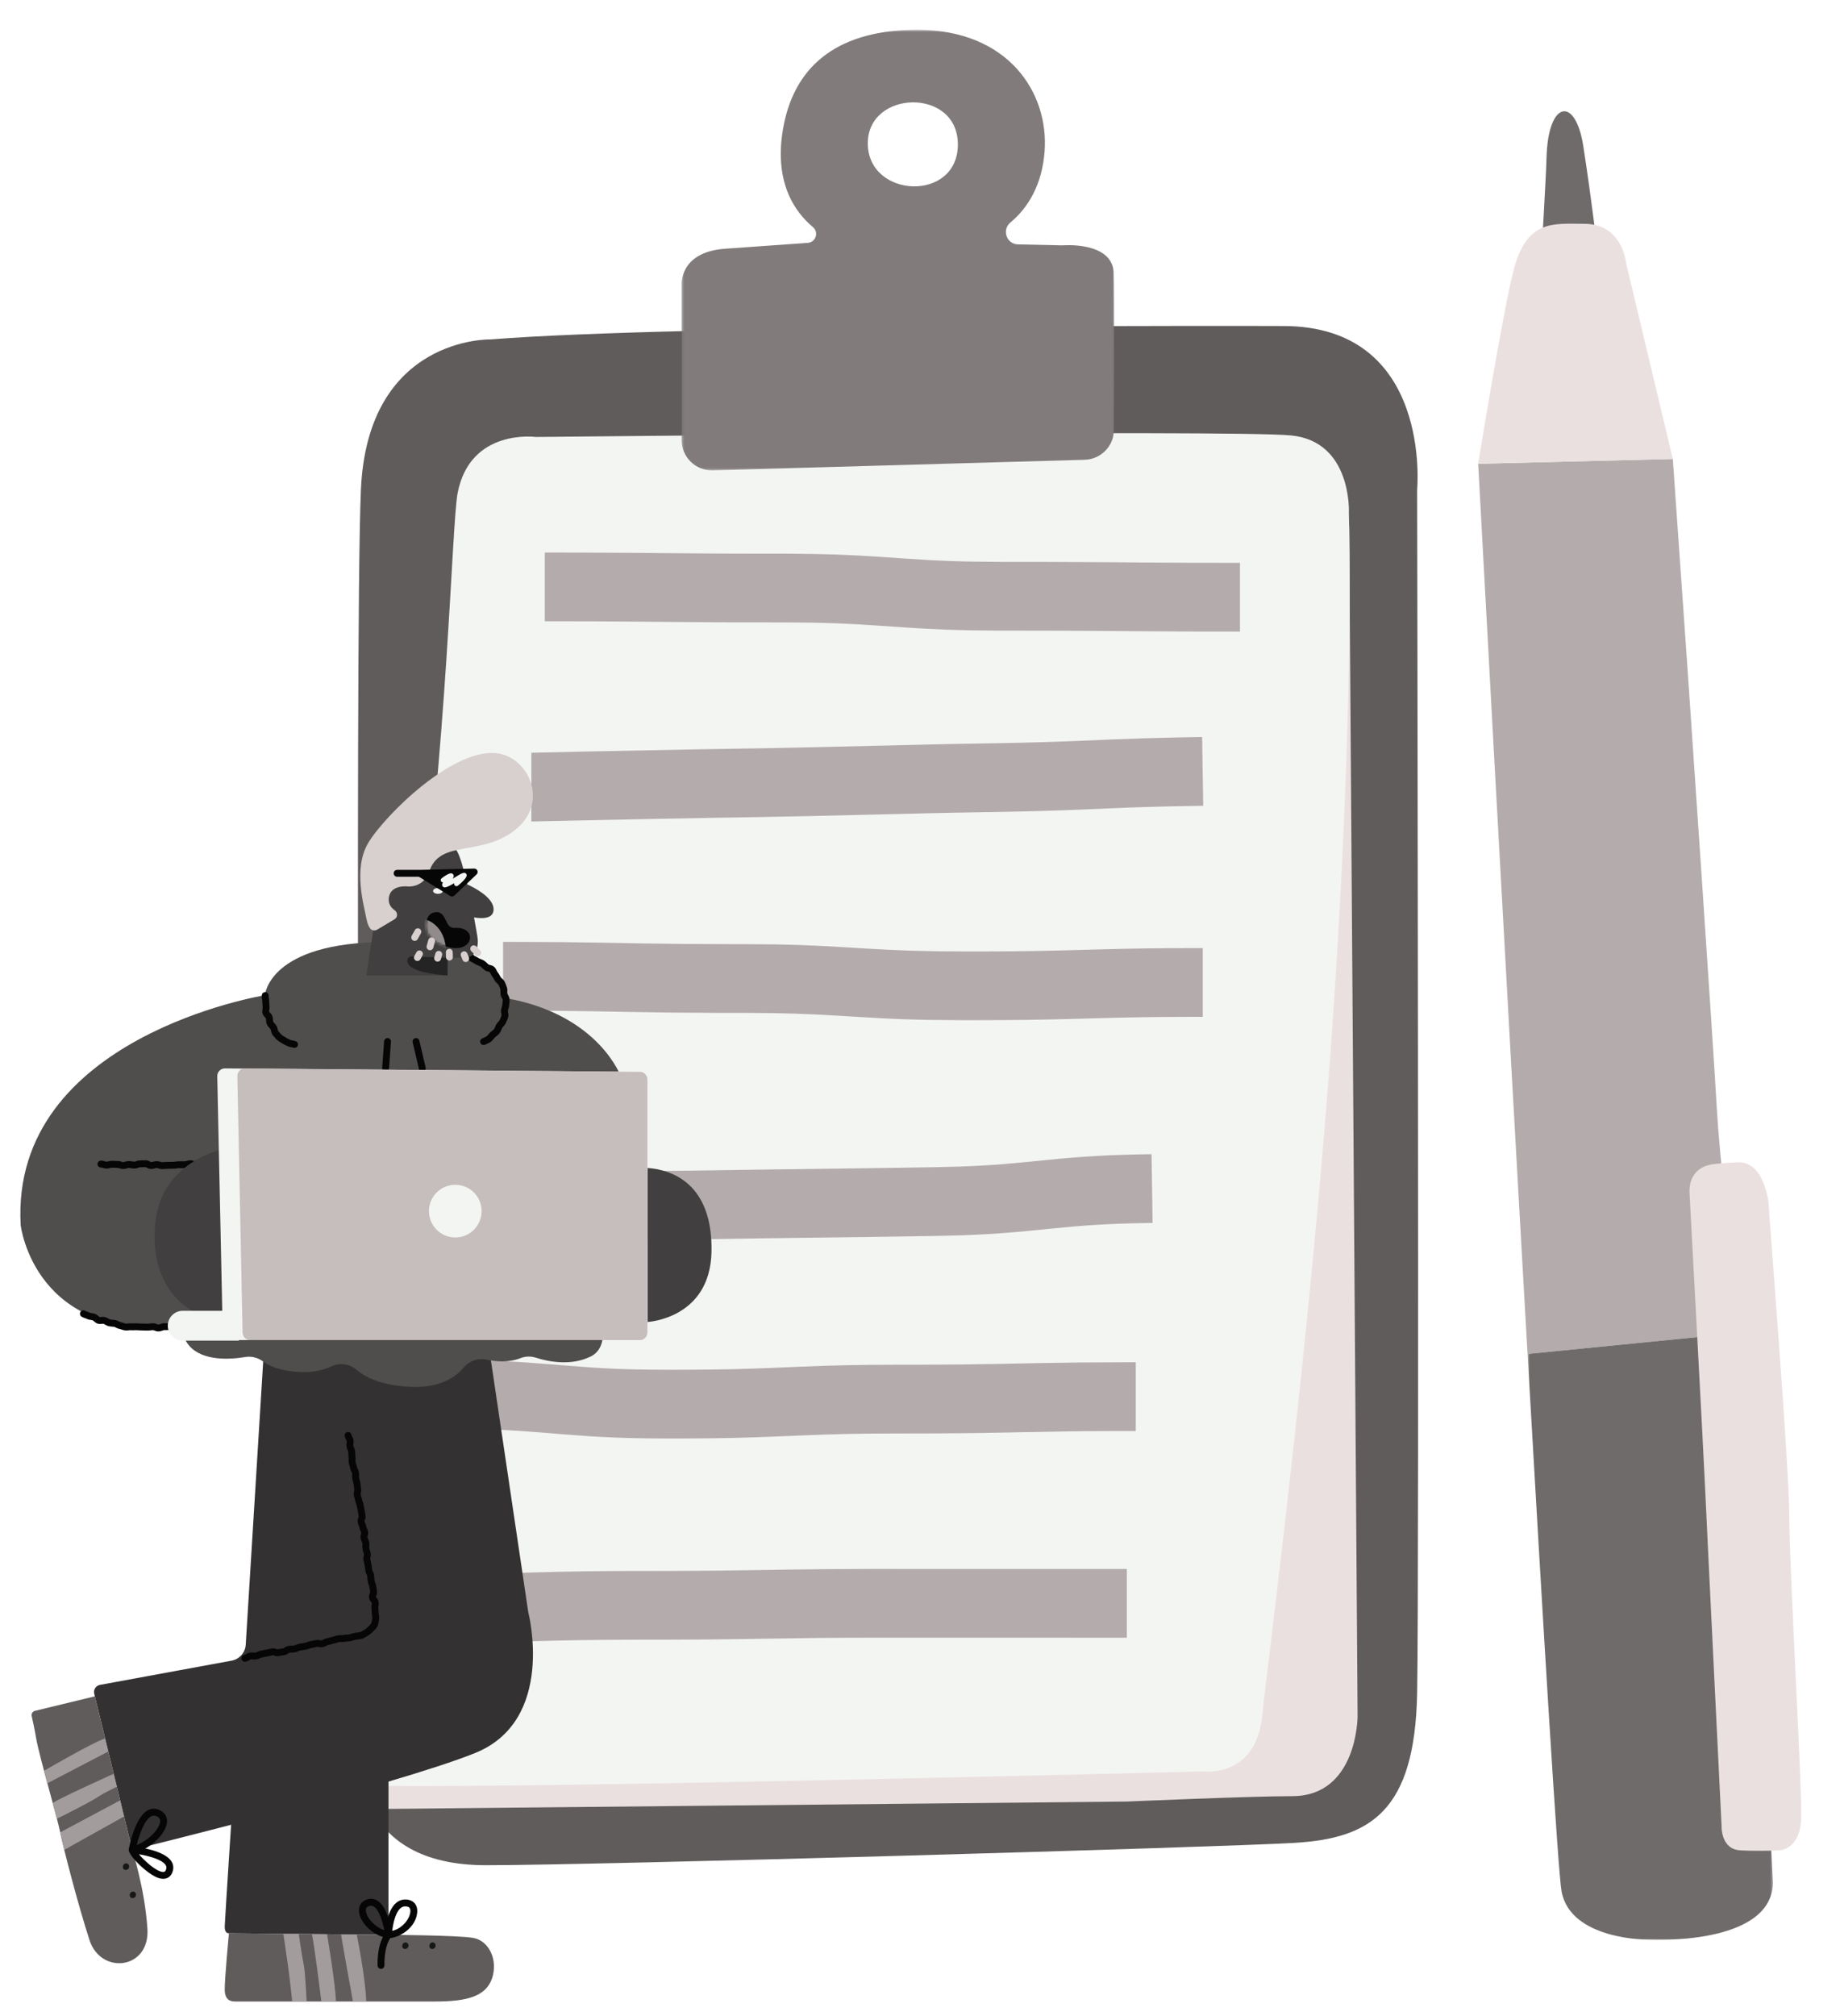 <svg viewBox="114.75 51 803.25 879.75" xmlns="http://www.w3.org/2000/svg" xmlns:xlink="http://www.w3.org/1999/xlink" overflow="visible" width="803.25px" height="879.75px"><defs><polygon id="masterspot-illustrationplanning-path-1" points="0.602 0.148 107.722 0.148 107.722 265 0.602 265"/><polygon id="masterspot-illustrationplanning-path-3" points="0.303 0.494 189.198 0.494 189.198 192.743 0.303 192.743"/></defs><g id="Master/Spot Illustration/Planning" stroke="none" stroke-width="1" fill="none" fill-rule="evenodd"><g id="Planning" transform="translate(25, 63) scale(1 1)"><defs><polygon id="planningpen-and-paper-path-1" points="0.602 0.148 107.722 0.148 107.722 265 0.602 265"/><polygon id="planningpen-and-paper-path-3" points="0.303 0.494 189.198 0.494 189.198 192.743 0.303 192.743"/></defs><g id="Planning/Pen and Paper" stroke="none" stroke-width="1" fill="none" fill-rule="evenodd"><g id="Group-33" transform="translate(211, 0)"><path d="M438.909,130.266 C438.909,130.266 178.63,129.327 92.845,136.115 C92.845,136.115 39.229,134.734 36.305,201.713 C33.381,268.692 36.305,756.106 36.305,756.106 C36.305,756.106 33.137,801.923 90.895,801.923 C138.662,801.923 410.639,794.124 443.783,792.174 C476.928,790.225 496.424,778.527 497.399,726.861 C498.374,675.195 497.399,201.713 497.399,201.713 C497.399,201.713 504.214,130.272 438.909,130.266" id="Fill-1" fill="#605c5c"/><path d="M467.734,217.677 L471.403,736.934 C471.403,736.934 471.403,771.787 442.844,771.787 C424.635,771.787 370.671,774.14 370.671,774.14 L46.799,777.362 C36.552,777.462 28.521,768.585 29.644,758.399 L35.005,709.801 L448.007,190.38 L460.241,197.482 L467.734,217.677 Z" id="Fill-3" fill="#ebe0e0"/><path d="M112.666,178.683 C112.666,178.683 84.071,174.784 78.547,203.053 C75.887,216.667 74.32,312.532 59.701,415.891 C41.783,542.563 9.833,683.036 0.886,728.486 C0.886,728.486 -8.05,763.417 30.833,766.791 C64.556,769.718 403.815,760.98 403.815,760.98 C403.815,760.98 427.211,764.23 429.811,736.285 C431.281,720.476 450.944,571.879 460.355,436.362 C467.58,332.328 468.646,252.325 467.603,211.787 C467.603,211.787 469.128,180.47 442.159,177.986 C414.944,175.479 112.666,178.683 112.666,178.683" id="Fill-5" fill="#f3f5f3"/><path d="M116.566,259.106 L116.566,229.106 L131.64,229.12 C140.361,229.139 147.618,229.18 156.044,229.25 L181.755,229.48 C191.247,229.553 199.613,229.586 211.067,229.595 L218.849,229.598 L223.223,229.609 C239.088,229.678 249.201,230.072 263.436,231.021 L273.196,231.697 C288.582,232.75 298.502,233.144 315.716,233.185 L336.327,233.206 C344.562,233.225 351.641,233.261 359.985,233.322 L379.888,233.476 C392.168,233.564 401.788,233.599 416.77,233.603 L420.063,233.603 L420.063,263.603 L400.602,263.581 C392.025,263.558 384.529,263.514 375.198,263.442 L359.069,263.316 C346.789,263.228 337.17,263.193 322.188,263.189 L317.775,263.188 L313.401,263.177 C297.535,263.108 287.422,262.714 273.187,261.765 L263.427,261.089 C248.041,260.036 238.122,259.642 220.909,259.601 L202.69,259.583 C192.291,259.56 183.979,259.507 173.292,259.41 L156.158,259.252 C145.09,259.159 136.112,259.118 123.227,259.108 L116.566,259.106 Z" id="Stroke-7" fill="#b4acac" fill-rule="nonzero"/><path d="M110.716,346.475 L110.716,316.477 L110.692,316.476 C111.105,316.441 151.353,315.564 179.189,315.061 L190.826,314.856 L218.462,314.395 C223.536,314.299 228.932,314.183 235.585,314.029 L286.311,312.822 C290.593,312.729 294.401,312.652 298.126,312.585 L313.529,312.326 C328.061,312.065 338.158,311.766 348.989,311.324 L364.052,310.678 C374.233,310.257 382.507,309.999 394.124,309.776 L403.545,309.613 L404.014,339.61 L396.486,339.737 C383.552,339.974 374.965,340.244 363.746,340.717 L350.897,341.271 C339.822,341.728 329.586,342.037 315.022,342.304 L296.515,342.62 C292.195,342.702 287.659,342.797 282.312,342.918 L231.838,344.122 C222.863,344.323 216.102,344.453 208.643,344.569 C202.901,344.658 197.13,344.752 191.339,344.852 L166.796,345.299 C156.321,345.502 145.2,345.729 135.645,345.93 L110.716,346.475 Z" id="Stroke-9" fill="#b4acac" fill-rule="nonzero"/><path d="M98.369,429.012 L98.369,399.012 L107.903,399.022 C121.044,399.052 130.333,399.155 142.731,399.376 L159.517,399.683 C172.308,399.898 182.15,399.98 197.96,399.987 L204.571,399.994 C222.609,400.047 233.192,400.452 250.022,401.492 L255.937,401.859 C272.042,402.834 282.23,403.176 300.89,403.188 L308.517,403.182 C324.737,403.146 334.739,402.964 350.438,402.518 L359.223,402.271 C374.198,401.87 384.648,401.725 402.7,401.719 L403.815,401.719 L403.815,431.719 L396.38,431.728 C381.017,431.767 371.186,431.945 356.317,432.363 L347.513,432.611 C332.348,433.023 321.956,433.177 304.209,433.188 L298.64,433.185 C279.615,433.143 268.905,432.728 251.179,431.623 L245.302,431.261 C230.669,430.385 220.822,430.042 204.497,429.994 L189.669,429.975 C176.068,429.939 166.523,429.822 152.974,429.572 L139.654,429.327 C127.712,429.124 118.426,429.035 104.702,429.016 L98.369,429.012 Z" id="Stroke-11" fill="#b4acac" fill-rule="nonzero"/><path d="M381.45,491.646 L381.919,521.642 L378.776,521.696 C361.783,522.013 352.275,522.654 336.63,524.233 L333.734,524.528 C315.773,526.355 305.267,527.048 284.934,527.365 L256.249,527.79 L211.625,528.37 L180.571,528.833 C167.769,529.009 158.891,529.052 147.45,529.02 L130.714,528.953 C120.279,528.923 112.037,528.957 100.889,529.099 L90.818,529.243 L90.349,499.247 L96.664,499.153 C112,498.938 121.647,498.909 136.255,498.973 L147.505,499.02 C159.098,499.053 167.99,499.007 181.169,498.822 L217.59,498.285 L259.026,497.749 C266.214,497.649 273.621,497.538 283.372,497.386 L287.608,497.315 C303.583,497.017 312.942,496.433 327.003,495.052 L335.526,494.194 C351.475,492.612 361.823,491.971 380.351,491.664 L381.45,491.646 Z" id="Stroke-13" fill="#b4acac" fill-rule="nonzero"/><path d="M71.074,611.465 L71.074,581.465 L74.39,581.469 C92.715,581.523 103.351,582.04 119.923,583.396 L125.828,583.886 C141.659,585.182 151.566,585.663 169.011,585.713 L173.342,585.718 L179.703,585.704 C193.814,585.648 203.198,585.415 216.301,584.88 L227.047,584.424 C242.686,583.777 253.133,583.536 271.198,583.519 L281.796,583.509 C294.241,583.482 303.088,583.385 314.259,583.176 L333.186,582.796 C345.98,582.557 355.805,582.461 371.253,582.45 L374.571,582.449 L374.571,612.449 L365.202,612.46 C350.04,612.498 340.142,612.645 324.304,612.98 L317.132,613.126 C302.849,613.404 292.66,613.509 275.634,613.517 L271.21,613.519 C253.616,613.536 243.546,613.767 228.311,614.398 L218.593,614.811 C203.892,615.42 193.779,615.669 177.613,615.711 L171.112,615.717 L167.793,615.709 C150.891,615.641 140.51,615.158 125.396,613.949 L115.609,613.145 C101.153,611.987 91.457,611.536 75.336,611.473 L71.074,611.465 Z" id="Stroke-15" fill="#b4acac" fill-rule="nonzero"/><path d="M358.145,672.651 L370.671,672.651 L370.671,702.651 L281.154,702.631 L259.054,702.634 C241.598,702.657 231.091,702.777 213.651,703.073 L204.877,703.215 C192.311,703.407 182.657,703.493 168.595,703.514 L154.369,703.526 C137.579,703.561 127.259,703.743 111.029,704.189 L103.071,704.406 C88.337,704.794 77.994,704.953 61.583,704.98 L56.126,704.984 L56.126,674.984 L62.635,674.978 C78.117,674.946 88.094,674.79 102.231,674.418 L114.962,674.073 C129.204,673.703 139.453,673.55 155.515,673.524 L171.676,673.508 C186.864,673.473 197.052,673.35 213.142,673.077 L222.392,672.927 C234.961,672.737 244.677,672.653 258.993,672.635 L358.145,672.651 Z" id="Stroke-17" fill="#b4acac" fill-rule="nonzero"/><path d="M551.674,98.776 C551.674,98.776 553.649,65.678 553.883,56.826 C554.548,31.686 566.53,29.858 569.931,51.734 C573.733,76.193 576.116,97.355 576.116,97.355 C576.116,97.355 563.256,113.892 551.674,98.776" id="Fill-19" fill="#706b6b"/><path d="M628.269,472.374 C626.563,441.724 615.596,282.095 615.596,282.095 L609.016,188.268 L524.044,190.38 C524.044,190.38 535.483,402.124 545.602,578.822 L638.019,569.654 C634.166,535.578 629.274,490.425 628.269,472.374" id="Fill-21" fill="#b4acac"/><path d="M588.672,103.045 C588.672,103.045 587.205,85.667 570.511,85.667 C556.864,85.667 545.044,83.474 539.317,106.626 C534.289,126.949 524.045,190.38 524.045,190.38 L566.557,189.323 L609.017,188.268 L588.672,103.045 Z" id="Fill-23" fill="#ebe0e0"/><g id="Group-27" transform="translate(545, 569.506)"><mask id="planningpen-and-paper-mask-2" fill="#ffffff"><use xlink:href="#planningpen-and-paper-path-1" fill="#f3f5f3"/></mask><g id="Clip-26"/><path d="M53.456,264.911 C53.456,264.911 107.072,267.835 107.722,240.215 L97.892,42.325 C97.892,42.325 95.709,23.933 93.019,0.148 L0.602,9.316 C7.538,130.424 13.852,235.068 15.438,243.79 C19.337,265.235 53.456,264.911 53.456,264.911" id="Fill-25" fill="#706b6b" mask="url(#planningpen-and-paper-mask-2)"/></g><path d="M616.328,508.824 C616.328,508.824 622.502,623.204 623.152,638.151 C623.802,653.098 630.301,784.7 630.301,784.7 C630.301,784.7 629.813,794.936 638.424,795.424 C647.035,795.911 655.321,795.424 655.321,795.424 C655.321,795.424 664.745,795.586 665.069,780.964 C665.394,766.341 659.87,671.62 659.87,649.849 C659.87,628.078 650.772,514.998 650.934,514.511 C651.097,514.023 649.309,494.526 637.286,495.177 C625.264,495.826 625.264,496.313 625.264,496.313 C625.264,496.313 615.716,497.458 616.328,508.824" id="Fill-28" fill="#ebe0e0"/><g id="Group-32" transform="translate(176, 0.506)"><mask id="planningpen-and-paper-mask-4" fill="#ffffff"><use xlink:href="#planningpen-and-paper-path-3" fill="#f3f5f3"/></mask><g id="Clip-31"/><path d="M81.588,50.21 C81.382,26.658 120.933,25.515 120.906,50.546 C120.879,75.793 81.797,74.106 81.588,50.21 M188.982,106.75 C188.494,92.615 166.561,94.564 166.561,94.564 L147.146,94.143 C142.128,94.034 139.99,87.774 143.855,84.572 C151.786,77.999 157.693,67.79 158.762,53.622 C160.712,27.789 142.726,0.494 103.197,0.494 C70.053,0.494 50.21,14.805 44.869,42.178 C40.137,66.432 49.524,79.823 57.637,86.604 C60.323,88.849 58.862,93.231 55.37,93.477 C45.431,94.177 31.178,95.183 19.361,96.027 C-1.11,97.489 0.325,112.111 0.325,112.111 L0.325,179.567 C0.325,186.991 6.456,192.949 13.877,192.738 L176.26,188.124 C183.36,187.922 189.022,182.137 189.062,175.034 C189.176,154.914 189.335,116.991 188.982,106.75" id="Fill-30" fill="#817b7b" mask="url(#planningpen-and-paper-mask-4)"/></g></g></g></g><g transform="translate(-28, 174) scale(1 1)" id="Master/Character/Standing"><g id="Master/Character/Standing" stroke="none" stroke-width="1" fill="none" fill-rule="evenodd"><g id="Standing/Lower Body" transform="translate(14, 442) scale(1 1)"><g id="Standing/Lower Body/Walking" stroke="none" stroke-width="1" fill="none" fill-rule="evenodd"><g id="Group-332" transform="translate(252, 155) scale(-1, 1) translate(-252, -155) translate(142, 0)"><g id="Group-74" transform="translate(0, 0.142)"><path d="M189.618,170.092 L132.15,159.522 C128.734,158.893 126.185,156.018 125.972,152.551 L118.189,26.279 C118.189,12.239 106.807,0.858 92.767,0.858 L44.689,0.858 C30.649,0.858 19.267,12.239 19.267,26.279 L2.642,138.335 C2.642,138.335 -9.661,185.552 25.917,199.85 C61.496,214.148 175.547,242.078 175.547,242.078 L192.116,173.945 C192.544,172.181 191.403,170.42 189.618,170.092" id="Fill-34" fill="#333131"/><path d="M63.658,202.51 L63.658,279.154 L133.319,278.489 C133.319,278.489 135.231,278.738 135.148,275.495 C135.064,272.253 130.492,202.51 130.492,202.51 L63.658,202.51 Z" id="Fill-36" fill="#333131"/><path d="M175.548,242.078 C175.548,242.078 170.061,258.704 168.898,276.493 C167.733,294.283 189.18,296.776 194.168,281.481 C199.155,266.185 205.639,241.081 206.97,234.431 C208.299,227.78 216.113,201.18 217.444,193.531 C218.25,188.899 218.97,185.601 219.413,183.722 C219.656,182.694 219.019,181.667 217.993,181.417 L191.84,175.077 L175.548,242.078 Z" id="Fill-38" fill="#605c5c"/><path d="M63.658,279.154 C63.658,279.154 33.732,279.32 26.749,280.484 C19.766,281.647 15.776,290.127 18.436,298.107 C21.096,306.087 29.576,308.249 43.208,308.249 L130.492,308.249 C132.321,308.249 135.153,307.916 135.15,302.928 C135.148,297.94 133.319,278.489 133.319,278.489 L63.658,279.154 Z" id="Fill-40" fill="#605c5c"/><path d="M56.332,266.728 C56.064,266.728 55.784,266.759 55.488,266.822 C55.066,266.911 53.944,267.148 54.107,269.099 C54.355,272.076 57.474,276.37 62.014,277.423 C61.658,274.269 60.624,269.249 58.258,267.408 C57.67,266.951 57.045,266.728 56.332,266.728 M63.658,280.654 C63.637,280.654 63.616,280.653 63.595,280.652 C58.762,280.45 51.676,276.051 51.118,269.348 C50.882,266.518 52.32,264.425 54.869,263.886 C56.795,263.48 58.607,263.877 60.102,265.042 C64.614,268.556 65.114,278.026 65.156,279.094 C65.173,279.513 65.014,279.919 64.717,280.215 C64.435,280.497 64.054,280.654 63.658,280.654" id="Fill-42" fill="#060606"/><path d="M71.282,266.436 C70.867,266.436 70.478,266.551 70.096,266.784 C67.837,268.158 66.236,273.198 65.49,277.14 C70.117,275.517 73.273,271.417 73.527,268.813 C73.671,267.351 72.933,266.88 72.275,266.633 C71.924,266.502 71.595,266.436 71.282,266.436 M63.658,280.654 C63.275,280.654 62.903,280.507 62.622,280.239 C62.281,279.913 62.113,279.445 62.169,278.977 C62.311,277.777 63.701,267.165 68.535,264.222 C69.993,263.333 71.65,263.195 73.328,263.825 C75.563,264.663 76.754,266.637 76.513,269.105 C76.07,273.643 70.782,279.494 63.903,280.633 C63.821,280.647 63.739,280.654 63.658,280.654" id="Fill-44" fill="#060606"/><path d="M66.927,294.009 L66.91,294.009 C66.082,293.999 65.418,293.322 65.427,292.492 C65.528,283.353 62.627,280.244 62.597,280.214 C62.028,279.625 62.027,278.681 62.606,278.102 C63.184,277.524 64.111,277.506 64.7,278.075 C65.094,278.455 68.542,282.095 68.427,292.526 C68.418,293.349 67.748,294.009 66.927,294.009" id="Fill-46" fill="#060606"/><path d="M166.1,227.139 C165.805,227.139 165.504,227.196 165.191,227.308 C163.421,227.943 163.271,228.951 163.34,229.759 C163.61,232.953 168.46,238.032 173.555,239.967 C172.524,235.769 170.365,229.226 167.393,227.512 C166.96,227.263 166.537,227.139 166.1,227.139 M175.547,243.578 C175.46,243.578 175.372,243.571 175.286,243.555 C168.482,242.349 160.805,235.388 160.35,230.012 C160.134,227.448 161.529,225.433 164.18,224.485 C165.783,223.911 167.412,224.06 168.893,224.914 C174.378,228.078 176.768,240.413 177.023,241.809 C177.111,242.292 176.957,242.788 176.611,243.136 C176.327,243.421 175.943,243.578 175.547,243.578" id="Fill-48" fill="#060606"/><path d="M172.623,243.984 C167.955,244.772 162.272,246.422 160.89,248.8 C160.508,249.458 160.502,250.118 160.871,250.941 C161.144,251.549 161.477,251.751 162.108,251.724 C165.028,251.585 170.112,246.923 172.623,243.984 M161.996,254.723 C160.246,254.723 158.887,253.845 158.135,252.17 C157.373,250.47 157.428,248.784 158.297,247.291 C161.336,242.069 173.975,240.722 175.405,240.586 C176.188,240.504 176.858,241.023 177.015,241.768 C177.556,244.333 168.841,252.81 164.063,254.367 C163.329,254.606 162.637,254.723 161.996,254.723" id="Fill-50" fill="#060606"/><polygon id="Fill-52" fill="#a39c9c" points="180.8 220.479 206.969 234.431 205.198 242.079 179.092 227.501"/><path d="M183.621,208.877 C183.621,208.877 207.025,219.435 210.239,221.612 L208.408,228.488 C208.408,228.488 194.611,221.685 190.732,219.135 C186.852,216.586 182.236,214.573 182.236,214.573 L183.621,208.877 Z" id="Fill-54" fill="#a39c9c"/><path d="M185.984,199.161 L212.567,213.024 L214.028,207.584 C214.028,207.584 192.207,194.846 187.369,193.469 L185.984,199.161 Z" id="Fill-56" fill="#a39c9c"/><path d="M176.878,249.449 C176.937,251.174 179.612,251.388 179.593,249.559 C179.572,247.476 176.811,247.475 176.878,249.449" id="Fill-58" fill="#181717"/><path d="M173.891,261.745 C173.95,263.469 176.625,263.683 176.606,261.853 C176.585,259.772 173.824,259.769 173.891,261.745" id="Fill-60" fill="#181717"/><path d="M43.089,283.929 C43.148,285.654 45.823,285.868 45.804,284.039 C45.783,281.956 43.022,281.955 43.089,283.929" id="Fill-62" fill="#181717"/><path d="M54.937,283.929 C54.996,285.654 57.671,285.868 57.652,284.039 C57.631,281.956 54.87,281.955 54.937,283.929" id="Fill-64" fill="#181717"/><path d="M77.512,279.021 C77.512,279.021 73.8,297.165 73.356,308.249 L79.175,308.249 C79.175,308.249 84.327,280.034 84.328,278.957 L77.512,279.021 Z" id="Fill-66" fill="#a39c9c"/><path d="M90.481,278.897 C90.481,278.897 86.768,300.656 86.601,308.249 L92.974,308.249 C92.974,308.249 96.133,282.244 97.131,278.897 L90.481,278.897 Z" id="Fill-68" fill="#a39c9c"/><path d="M102.839,278.78 C102.839,278.78 101.564,287.688 100.733,291.789 C99.901,295.89 99.404,308.249 99.404,308.249 L105.665,308.249 C105.665,308.249 107.043,295.779 107.656,291.734 C108.27,287.688 109.544,278.78 109.544,278.78 L102.839,278.78 Z" id="Fill-70" fill="#a39c9c"/><path d="M126.328,160.004 C126.232,160.004 126.135,159.994 126.037,159.976 C125.13,159.797 124.643,159.463 124.322,159.241 C124.101,159.09 124.027,159.038 123.729,158.981 C123.385,158.913 123.264,158.932 122.998,158.972 C122.616,159.031 122.093,159.11 121.234,158.942 C120.427,158.784 120.009,158.572 119.673,158.401 C119.435,158.28 119.29,158.207 118.894,158.13 C118.285,158.01 117.981,157.947 117.676,157.885 C117.38,157.823 117.084,157.762 116.49,157.646 L114.087,157.165 C113.938,157.135 113.938,157.136 113.682,157.245 C113.268,157.421 112.58,157.716 111.524,157.511 C110.957,157.4 110.673,157.358 110.387,157.316 C110.067,157.27 109.746,157.223 109.112,157.099 C108.179,156.915 107.688,156.553 107.363,156.314 C107.147,156.153 107.088,156.11 106.818,156.058 C106.38,155.972 106.185,155.974 105.915,155.983 C105.562,155.991 105.125,156.002 104.362,155.853 C103.579,155.699 103.17,155.506 102.841,155.352 C102.598,155.237 102.437,155.162 102.018,155.08 C101.469,154.972 101.191,154.938 100.912,154.903 C100.581,154.862 100.25,154.821 99.597,154.693 C98.857,154.548 98.463,154.39 98.147,154.262 C97.888,154.158 97.701,154.082 97.241,153.992 C96.622,153.871 96.316,153.805 96.009,153.738 C95.718,153.675 95.426,153.611 94.842,153.497 C94.57,153.443 94.493,153.462 94.237,153.526 C93.848,153.624 93.259,153.77 92.331,153.588 C91.485,153.422 91.036,153.162 90.708,152.972 C90.48,152.84 90.365,152.774 90.01,152.704 C89.32,152.568 88.962,152.452 88.648,152.35 C88.379,152.262 88.148,152.187 87.637,152.087 C86.93,151.947 86.566,151.819 86.245,151.705 C85.977,151.61 85.765,151.536 85.273,151.44 C84.859,151.358 84.683,151.368 84.415,151.382 C84.048,151.402 83.596,151.427 82.813,151.274 C82.349,151.183 82.145,151.181 81.864,151.178 C81.525,151.174 81.103,151.17 80.368,151.026 C79.672,150.89 79.312,150.769 78.995,150.661 C78.732,150.572 78.504,150.496 78.001,150.398 C77.474,150.294 77.204,150.268 76.936,150.242 C76.594,150.209 76.253,150.176 75.583,150.044 C74.681,149.867 73.966,149.422 73.391,149.065 C73.21,148.951 73.029,148.837 72.843,148.736 C71.98,148.265 71.257,147.702 70.497,146.911 C70.349,146.756 70.193,146.609 70.039,146.464 C69.523,145.974 68.937,145.419 68.536,144.609 C68.093,143.714 67.956,142.787 67.835,141.97 L67.79,141.667 C67.64,140.693 67.778,139.833 67.911,139.001 L67.959,138.693 C68.029,138.241 68.022,138.046 68.013,137.775 C68.001,137.441 67.987,137.025 68.1,136.295 C68.147,135.994 68.124,135.9 68.066,135.651 C67.975,135.266 67.85,134.738 67.987,133.858 C68.149,132.809 68.661,132.266 68.966,131.942 C69.144,131.754 69.144,131.754 69.163,131.626 C69.181,131.511 69.181,131.511 69.068,131.285 C68.864,130.88 68.523,130.201 68.688,129.139 C68.78,128.546 68.83,128.247 68.88,127.952 C68.929,127.659 68.978,127.37 69.069,126.784 C69.19,126.001 69.37,125.589 69.516,125.257 C69.621,125.017 69.684,124.872 69.746,124.477 C69.825,123.968 69.837,123.709 69.849,123.45 C69.864,123.133 69.882,122.773 69.984,122.107 C70.116,121.258 70.364,120.803 70.546,120.472 C70.668,120.248 70.724,120.146 70.774,119.816 C70.863,119.246 70.899,118.96 70.936,118.674 C70.975,118.368 71.015,118.064 71.109,117.455 C71.214,116.778 71.313,116.426 71.4,116.113 C71.474,115.851 71.538,115.623 71.615,115.124 C71.655,114.867 71.636,114.802 71.563,114.559 C71.45,114.179 71.278,113.605 71.421,112.683 C71.536,111.941 71.684,111.545 71.804,111.227 C71.895,110.98 71.963,110.801 72.03,110.364 C72.091,109.971 72.074,109.814 72.047,109.553 C72.009,109.192 71.961,108.745 72.082,107.962 C72.211,107.131 72.443,106.683 72.613,106.355 C72.73,106.129 72.789,106.016 72.843,105.671 C72.878,105.441 72.863,105.398 72.781,105.15 C72.651,104.76 72.456,104.17 72.602,103.223 C72.733,102.375 72.982,101.921 73.164,101.589 C73.286,101.366 73.342,101.265 73.392,100.938 C73.518,100.121 73.737,99.678 73.897,99.355 C74.01,99.128 74.071,99.003 74.127,98.644 C74.147,98.513 74.147,98.513 74.036,98.279 C73.847,97.881 73.528,97.213 73.689,96.168 C73.783,95.564 73.836,95.263 73.889,94.962 C73.939,94.677 73.989,94.391 74.078,93.817 C74.18,93.162 74.261,92.84 74.342,92.517 C74.405,92.261 74.47,92.005 74.55,91.486 C74.671,90.704 74.851,90.292 74.997,89.961 C75.102,89.723 75.165,89.579 75.226,89.186 C75.338,88.458 75.478,88.067 75.59,87.753 C75.681,87.501 75.745,87.318 75.815,86.872 C75.853,86.624 75.835,86.566 75.76,86.321 C75.643,85.939 75.464,85.359 75.608,84.431 C75.694,83.876 75.723,83.599 75.752,83.319 C75.785,83.006 75.818,82.691 75.913,82.069 C76.022,81.368 76.136,81.006 76.237,80.686 C76.319,80.425 76.383,80.22 76.457,79.743 C76.526,79.304 76.517,79.112 76.505,78.847 C76.49,78.509 76.471,78.09 76.585,77.354 C76.719,76.487 76.987,76.026 77.182,75.69 C77.308,75.472 77.361,75.381 77.409,75.072 C77.526,74.316 77.686,73.913 77.816,73.59 C77.913,73.345 77.979,73.182 78.043,72.763 C78.106,72.36 78.09,72.2 78.065,71.937 C78.031,71.581 77.988,71.139 78.107,70.364 C78.179,69.9 78.176,69.689 78.173,69.421 C78.168,69.096 78.163,68.691 78.274,67.98 C78.399,67.171 78.611,66.731 78.766,66.41 C78.877,66.179 78.939,66.051 78.995,65.684 C79.048,65.344 79.026,65.219 78.981,64.972 C78.915,64.606 78.826,64.106 78.954,63.27 C79.091,62.383 79.391,61.897 79.589,61.575 C79.723,61.357 79.768,61.283 79.813,60.995 C79.939,60.176 80.698,59.612 81.524,59.742 C82.343,59.868 82.904,60.635 82.777,61.453 C82.64,62.34 82.341,62.826 82.142,63.148 C82.009,63.366 81.964,63.44 81.919,63.728 C81.866,64.068 81.889,64.192 81.933,64.441 C81.999,64.806 82.089,65.307 81.96,66.142 C81.835,66.95 81.623,67.391 81.468,67.712 C81.356,67.943 81.295,68.07 81.238,68.439 C81.166,68.903 81.169,69.114 81.172,69.382 C81.177,69.707 81.182,70.111 81.071,70.823 C81.01,71.224 81.024,71.383 81.051,71.648 C81.085,72.003 81.128,72.446 81.008,73.222 C80.89,73.978 80.73,74.38 80.6,74.703 C80.503,74.949 80.437,75.111 80.373,75.531 C80.238,76.399 79.972,76.858 79.777,77.194 C79.651,77.412 79.598,77.503 79.55,77.813 C79.482,78.255 79.49,78.446 79.502,78.712 C79.517,79.049 79.536,79.468 79.422,80.202 C79.314,80.903 79.2,81.266 79.099,81.586 C79.017,81.847 78.953,82.052 78.878,82.527 C78.793,83.076 78.765,83.354 78.736,83.63 C78.703,83.946 78.67,84.262 78.573,84.89 C78.535,85.136 78.552,85.194 78.627,85.439 C78.745,85.822 78.924,86.401 78.78,87.331 C78.667,88.058 78.528,88.448 78.415,88.763 C78.325,89.016 78.26,89.198 78.191,89.645 C78.07,90.426 77.889,90.838 77.743,91.169 C77.638,91.408 77.575,91.552 77.514,91.944 C77.412,92.6 77.331,92.923 77.25,93.245 C77.187,93.501 77.122,93.757 77.042,94.276 C76.949,94.88 76.896,95.181 76.843,95.482 C76.792,95.768 76.743,96.053 76.654,96.627 C76.633,96.757 76.633,96.757 76.745,96.99 C76.934,97.39 77.252,98.058 77.091,99.102 C76.965,99.918 76.746,100.361 76.586,100.685 C76.474,100.911 76.412,101.036 76.357,101.396 C76.226,102.244 75.977,102.698 75.794,103.03 C75.673,103.253 75.618,103.355 75.567,103.681 C75.531,103.912 75.545,103.957 75.627,104.204 C75.757,104.594 75.953,105.183 75.807,106.129 C75.678,106.961 75.446,107.409 75.276,107.736 C75.159,107.962 75.1,108.075 75.046,108.421 C74.985,108.816 75.001,108.975 75.03,109.235 C75.068,109.595 75.115,110.042 74.995,110.823 C74.88,111.566 74.731,111.961 74.612,112.279 C74.52,112.526 74.453,112.704 74.386,113.141 C74.347,113.395 74.366,113.46 74.438,113.703 C74.552,114.084 74.723,114.659 74.58,115.583 C74.475,116.26 74.376,116.612 74.289,116.925 C74.215,117.188 74.151,117.415 74.074,117.914 C73.985,118.485 73.949,118.772 73.912,119.058 C73.873,119.362 73.833,119.667 73.739,120.275 C73.608,121.123 73.359,121.578 73.178,121.91 C73.056,122.134 73,122.235 72.949,122.566 C72.87,123.074 72.858,123.333 72.846,123.592 C72.831,123.909 72.813,124.269 72.711,124.935 C72.59,125.718 72.408,126.131 72.264,126.462 C72.158,126.702 72.095,126.847 72.033,127.242 C71.939,127.849 71.889,128.149 71.838,128.451 C71.79,128.736 71.741,129.025 71.652,129.598 C71.635,129.713 71.635,129.713 71.748,129.938 C71.951,130.343 72.292,131.021 72.128,132.084 C71.965,133.135 71.453,133.677 71.147,134.001 C70.971,134.189 70.971,134.189 70.951,134.317 C70.904,134.62 70.926,134.713 70.985,134.962 C71.076,135.347 71.2,135.874 71.064,136.753 C70.995,137.204 71.002,137.4 71.011,137.671 C71.022,138.005 71.037,138.421 70.924,139.15 L70.873,139.475 C70.763,140.16 70.677,140.702 70.755,141.212 L70.803,141.532 C70.904,142.217 70.991,142.808 71.224,143.279 C71.388,143.609 71.719,143.923 72.102,144.286 C72.291,144.465 72.48,144.646 72.662,144.835 C73.207,145.401 73.69,145.781 74.28,146.103 C74.515,146.232 74.746,146.374 74.977,146.518 C75.417,146.792 75.798,147.029 76.161,147.1 C76.688,147.203 76.957,147.23 77.226,147.256 C77.568,147.289 77.909,147.322 78.578,147.453 C79.276,147.59 79.635,147.712 79.953,147.818 C80.225,147.91 80.442,147.983 80.944,148.082 C81.41,148.173 81.613,148.175 81.894,148.178 C82.233,148.182 82.654,148.186 83.39,148.33 C83.807,148.412 83.983,148.401 84.25,148.388 C84.616,148.366 85.066,148.342 85.851,148.496 C86.558,148.635 86.922,148.764 87.244,148.877 C87.511,148.972 87.723,149.047 88.215,149.143 C88.905,149.278 89.262,149.395 89.577,149.497 C89.845,149.585 90.077,149.66 90.587,149.76 C91.433,149.926 91.883,150.187 92.211,150.376 C92.439,150.509 92.555,150.575 92.908,150.645 C93.181,150.697 93.258,150.679 93.514,150.615 C93.903,150.519 94.493,150.373 95.42,150.554 C96.032,150.674 96.338,150.74 96.643,150.807 C96.937,150.87 97.229,150.934 97.818,151.048 C98.558,151.193 98.952,151.352 99.268,151.48 C99.527,151.584 99.713,151.659 100.174,151.749 C100.724,151.858 101.002,151.892 101.281,151.926 C101.611,151.967 101.942,152.008 102.596,152.136 C103.379,152.289 103.789,152.483 104.118,152.637 C104.36,152.751 104.521,152.826 104.939,152.909 C105.379,152.995 105.576,152.99 105.842,152.983 C106.195,152.974 106.633,152.964 107.396,153.113 C108.328,153.297 108.819,153.659 109.144,153.9 C109.36,154.059 109.418,154.102 109.689,154.154 C110.251,154.265 110.536,154.307 110.821,154.348 C111.142,154.396 111.463,154.442 112.1,154.567 C112.25,154.596 112.248,154.595 112.504,154.486 C112.918,154.31 113.611,154.016 114.664,154.221 L117.067,154.702 C117.675,154.821 117.979,154.884 118.284,154.947 C118.579,155.008 118.876,155.069 119.47,155.186 C120.277,155.344 120.695,155.556 121.031,155.727 C121.269,155.848 121.413,155.921 121.81,155.998 C122.156,156.067 122.277,156.048 122.542,156.007 C122.924,155.948 123.445,155.868 124.307,156.036 C125.215,156.215 125.701,156.549 126.022,156.77 C126.243,156.922 126.317,156.973 126.615,157.031 C127.428,157.191 127.957,157.979 127.797,158.792 C127.658,159.507 127.03,160.004 126.328,160.004" id="Fill-72" fill="#060606"/></g></g></g></g><g id="Upper Body" transform="translate(-1, 0) scale(1 1)"><g id="Upper Body/Laptop" stroke="none" stroke-width="1" fill="none" fill-rule="evenodd"><g id="Group-691" transform="translate(152.5, 272.5)"><g id="Group-453" transform="translate(0, 0.095)"><path d="M241.549,174.426 L262.38,74.381 C262.38,74.381 252.876,47.174 212.098,39.961 C212.098,39.961 211.551,15.483 160.002,15.483 C108.453,15.483 106.89,38.695 106.89,38.695 C106.89,38.695 -4.345,56.652 0.279,139.016 C0.279,139.016 6.175,190.765 71.024,182.904 C70.918,185.781 71.521,189.081 73.972,191.789 C79.982,198.427 91.693,197.665 98.356,196.562 C101.102,196.107 103.88,196.867 106.117,198.524 C108.667,200.413 113.333,202.583 121.569,203.095 C127.853,203.486 132.469,202.268 135.725,200.698 C139.407,198.925 143.766,199.444 146.858,202.115 C150.562,205.318 157.152,208.654 168.769,209.499 C182.751,210.518 189.982,205.545 193.574,201.248 C196.022,198.321 199.84,196.886 203.566,197.712 C207.737,198.637 213.279,199.084 218.498,197.046 C220.642,196.209 223.006,196.159 225.198,196.86 C230.451,198.537 240.525,200.671 249.308,196.243 C257.844,191.94 255.843,175.159 241.549,174.426" id="Fill-429" fill="#504d4d"/><path d="M273.874,181.274 C273.874,181.274 301.182,179.927 301.844,150.795 C302.522,120.91 284.6,114.814 273.874,114.071 L273.874,181.274 Z" id="Fill-431" fill="#413f3f"/><path d="M119.823,61.67 C119.655,61.67 119.484,61.642 119.317,61.582 C119.085,61.499 118.792,61.448 118.481,61.395 C117.955,61.304 117.357,61.201 116.764,60.899 C116.53,60.781 116.292,60.673 116.056,60.566 C115.504,60.316 114.933,60.056 114.389,59.678 C114.16,59.519 113.916,59.375 113.674,59.232 C113.181,58.94 112.624,58.608 112.14,58.158 C111.474,57.536 110.905,56.845 110.331,56.132 C109.823,55.499 109.668,54.782 109.544,54.206 C109.495,53.98 109.427,53.669 109.368,53.57 C109.255,53.382 109.055,53.167 108.844,52.94 C108.471,52.537 108.048,52.081 107.766,51.449 C107.464,50.77 107.433,50.094 107.408,49.552 C107.395,49.274 107.383,48.988 107.334,48.835 C107.293,48.741 107.066,48.496 106.917,48.333 C106.507,47.89 105.997,47.339 105.827,46.542 C105.669,45.805 105.774,45.122 105.858,44.573 C105.898,44.315 105.943,44.022 105.927,43.887 C105.814,42.967 105.787,42.164 105.763,41.455 L105.759,41.319 C105.739,40.774 105.689,40.566 105.635,40.347 C105.531,39.912 105.457,39.513 105.536,38.679 C105.613,37.854 106.337,37.242 107.171,37.326 C107.995,37.404 108.6,38.136 108.522,38.961 C108.484,39.362 108.5,39.428 108.552,39.643 C108.643,40.023 108.728,40.429 108.757,41.214 L108.761,41.353 C108.783,42 108.808,42.733 108.905,43.523 C108.971,44.068 108.893,44.579 108.823,45.03 C108.771,45.367 108.718,45.716 108.76,45.913 C108.783,45.933 108.986,46.152 109.12,46.297 C109.496,46.704 109.964,47.211 110.191,47.922 C110.361,48.454 110.385,48.964 110.405,49.414 C110.42,49.735 110.435,50.067 110.508,50.231 C110.586,50.405 110.818,50.656 111.044,50.899 C111.335,51.213 111.665,51.568 111.938,52.022 C112.255,52.548 112.378,53.116 112.476,53.573 C112.526,53.807 112.602,54.16 112.671,54.254 C113.191,54.9 113.666,55.478 114.186,55.965 C114.432,56.193 114.807,56.416 115.204,56.65 C115.508,56.831 115.812,57.014 116.1,57.214 C116.422,57.437 116.847,57.63 117.299,57.835 C117.572,57.96 117.849,58.086 118.122,58.225 C118.312,58.321 118.642,58.378 118.991,58.439 C119.394,58.508 119.851,58.587 120.329,58.758 C121.108,59.037 121.514,59.896 121.235,60.676 C121.015,61.288 120.438,61.67 119.823,61.67" id="Fill-433" fill="#060606"/><path d="M202.353,60.424 C201.789,60.424 201.248,60.104 200.993,59.558 C200.642,58.807 200.967,57.914 201.718,57.565 C201.941,57.46 202.166,57.361 202.389,57.263 C202.898,57.04 203.377,56.83 203.745,56.586 C203.959,56.444 204.185,56.154 204.423,55.848 C204.654,55.552 204.916,55.217 205.243,54.914 C205.51,54.666 205.795,54.443 206.08,54.223 C206.417,53.961 206.736,53.714 206.926,53.472 C207.102,53.248 207.241,52.899 207.389,52.529 C207.522,52.196 207.672,51.82 207.88,51.451 C208.154,50.971 208.495,50.601 208.795,50.275 C209.004,50.048 209.242,49.791 209.301,49.641 C209.421,49.344 209.554,49.051 209.686,48.76 C209.893,48.305 210.088,47.875 210.189,47.501 C210.22,47.383 210.142,46.993 210.095,46.761 C209.997,46.271 209.885,45.716 209.982,45.108 C210.064,44.59 210.201,44.135 210.321,43.733 C210.422,43.393 210.518,43.072 210.531,42.868 C210.572,42.171 210.631,41.8 210.675,41.529 C210.72,41.25 210.735,41.155 210.69,40.628 C210.678,40.492 210.512,40.193 210.379,39.951 C210.157,39.548 209.904,39.09 209.783,38.526 C209.662,37.958 209.694,37.417 209.719,36.983 C209.734,36.727 209.755,36.377 209.712,36.259 L209.578,35.874 C209.361,35.256 209.157,34.672 208.899,34.167 C208.819,34.012 208.572,33.786 208.332,33.57 C208.012,33.278 207.648,32.947 207.346,32.506 C207.126,32.184 206.941,31.84 206.758,31.496 C206.571,31.143 206.394,30.809 206.196,30.579 C205.822,30.15 205.593,29.675 205.392,29.257 C205.258,28.982 205.108,28.669 204.992,28.561 C204.935,28.531 204.632,28.456 204.432,28.406 C203.918,28.278 203.278,28.119 202.721,27.684 C202.405,27.436 202.115,27.157 201.827,26.876 C201.54,26.597 201.268,26.332 201,26.155 C200.771,26.002 200.443,25.876 200.095,25.741 C199.723,25.598 199.3,25.435 198.884,25.197 L198.327,24.875 C197.845,24.595 197.369,24.317 196.866,24.068 C196.218,23.748 195.797,23.229 195.458,22.812 C195.328,22.651 195.129,22.406 195.041,22.35 C194.891,22.287 194.562,22.254 194.243,22.223 C193.774,22.176 193.242,22.122 192.699,21.918 C192.356,21.788 191.971,21.693 191.563,21.591 C191.179,21.495 190.798,21.399 190.427,21.276 C190.131,21.178 189.774,21.123 189.396,21.067 C189.002,21.007 188.556,20.939 188.108,20.809 C187.791,20.717 187.482,20.62 187.175,20.525 C186.73,20.386 186.291,20.248 185.849,20.136 C185.172,19.964 184.65,19.59 184.229,19.29 C184.055,19.165 183.79,18.976 183.689,18.945 C183.527,18.91 183.205,18.953 182.893,18.997 C182.407,19.065 181.856,19.14 181.256,19.028 C180.596,18.903 180.052,18.611 179.616,18.375 C179.418,18.269 179.121,18.109 179.013,18.091 C178.414,17.997 177.853,17.935 177.347,17.878 L176.653,17.798 C176.212,17.744 176.138,17.774 175.975,17.837 C175.567,17.998 175.103,18.151 174.279,18.096 C173.453,18.04 172.828,17.324 172.884,16.498 C172.939,15.671 173.641,15.043 174.482,15.103 C174.698,15.116 174.712,15.11 174.873,15.047 C175.352,14.858 175.915,14.685 177.021,14.82 L177.681,14.898 C178.226,14.958 178.831,15.027 179.477,15.127 C180.092,15.224 180.595,15.495 181.04,15.735 C181.332,15.893 181.609,16.041 181.811,16.079 C181.925,16.101 182.249,16.057 182.483,16.025 C183.002,15.953 183.646,15.864 184.338,16.017 C185.019,16.166 185.549,16.545 185.975,16.85 C186.179,16.996 186.458,17.195 186.586,17.228 C187.08,17.353 187.571,17.506 188.07,17.661 C188.357,17.751 188.647,17.842 188.942,17.927 C189.202,18.002 189.514,18.05 189.846,18.1 C190.308,18.17 190.832,18.25 191.37,18.428 C191.668,18.527 191.978,18.602 192.289,18.68 C192.762,18.798 193.251,18.919 193.758,19.111 C193.932,19.176 194.242,19.207 194.541,19.237 C195.062,19.289 195.653,19.348 196.254,19.608 C196.972,19.917 197.423,20.474 197.787,20.921 C197.918,21.083 198.119,21.328 198.207,21.385 C198.759,21.657 199.295,21.968 199.835,22.282 L200.37,22.591 C200.59,22.717 200.875,22.827 201.176,22.944 C201.636,23.121 202.158,23.322 202.66,23.655 C203.16,23.987 203.564,24.381 203.919,24.728 C204.13,24.933 204.339,25.141 204.57,25.32 C204.648,25.368 204.955,25.445 205.157,25.495 C205.735,25.639 206.455,25.819 207.045,26.373 C207.567,26.862 207.859,27.467 208.093,27.953 C208.219,28.215 208.35,28.486 208.461,28.613 C208.885,29.102 209.164,29.627 209.41,30.091 C209.54,30.337 209.667,30.584 209.824,30.814 C209.926,30.964 210.132,31.151 210.35,31.349 C210.747,31.709 211.241,32.158 211.57,32.801 C211.921,33.488 212.169,34.197 212.41,34.884 L212.539,35.252 C212.786,35.945 212.746,36.618 212.714,37.159 C212.698,37.44 212.68,37.73 212.716,37.899 C212.745,38.028 212.883,38.279 213.005,38.501 C213.276,38.99 213.612,39.6 213.678,40.37 C213.75,41.207 213.711,41.547 213.636,42.008 C213.602,42.224 213.557,42.502 213.525,43.044 C213.493,43.597 213.341,44.103 213.195,44.593 C213.092,44.935 212.996,45.259 212.945,45.578 C212.936,45.673 212.997,45.972 213.037,46.169 C213.154,46.755 213.3,47.485 213.085,48.281 C212.921,48.892 212.666,49.455 212.417,50 C212.303,50.251 212.188,50.504 212.085,50.759 C211.821,51.419 211.367,51.912 211.001,52.309 C210.791,52.536 210.592,52.752 210.49,52.932 C210.366,53.152 210.273,53.397 210.175,53.642 C209.965,54.166 209.728,54.761 209.286,55.324 C208.867,55.859 208.362,56.249 207.916,56.594 C207.702,56.761 207.483,56.928 207.28,57.115 C207.131,57.253 206.965,57.467 206.79,57.693 C206.449,58.129 206.026,58.672 205.405,59.085 C204.821,59.473 204.198,59.746 203.595,60.011 C203.393,60.1 203.189,60.189 202.986,60.283 C202.781,60.379 202.565,60.424 202.353,60.424" id="Fill-435" fill="#060606"/><path d="M159.582,72.087 C159.545,72.087 159.509,72.085 159.473,72.082 C158.646,72.023 158.024,71.305 158.084,70.478 L158.927,58.776 C158.986,57.95 159.745,57.334 160.53,57.389 C161.356,57.447 161.978,58.166 161.919,58.992 L161.076,70.694 C161.019,71.484 160.361,72.087 159.582,72.087" id="Fill-437" fill="#060606"/><path d="M175.603,72.087 C174.921,72.087 174.305,71.62 174.143,70.928 L171.402,59.227 C171.213,58.42 171.714,57.612 172.521,57.425 C173.32,57.234 174.134,57.736 174.324,58.542 L177.065,70.243 C177.253,71.05 176.752,71.858 175.946,72.046 C175.832,72.073 175.716,72.087 175.603,72.087" id="Fill-439" fill="#060606"/><path d="M60.378,185.407 C59.747,185.407 59.191,185.202 58.739,185.036 C58.474,184.938 58.173,184.828 58.02,184.828 L58.018,184.828 C57.75,184.829 57.437,184.869 57.106,184.912 C56.654,184.97 56.16,185.034 55.59,185.025 L54.933,185.014 C54.353,185.006 53.762,184.996 53.158,184.969 C52.883,184.956 52.606,184.947 52.327,184.938 C51.799,184.922 51.265,184.903 50.723,184.864 C50.444,184.845 50.125,184.861 49.784,184.879 C49.328,184.903 48.813,184.929 48.271,184.875 C48.048,184.852 47.745,184.886 47.424,184.923 C46.938,184.977 46.387,185.039 45.79,184.959 C45.23,184.885 44.728,184.711 44.284,184.557 C43.964,184.446 43.661,184.342 43.404,184.299 C42.776,184.192 42.265,183.935 41.813,183.709 C41.533,183.568 41.27,183.435 41.082,183.396 C40.819,183.343 40.506,183.322 40.174,183.302 C39.708,183.271 39.181,183.238 38.634,183.1 C38.028,182.948 37.538,182.667 37.106,182.419 C36.834,182.263 36.577,182.116 36.377,182.055 C36.277,182.034 35.962,182.068 35.755,182.091 C35.205,182.152 34.519,182.226 33.805,181.97 C33.152,181.735 32.665,181.318 32.274,180.984 C32.068,180.808 31.835,180.609 31.695,180.55 C31.537,180.481 31.241,180.443 30.955,180.405 C30.452,180.34 29.827,180.259 29.224,179.95 C28.996,179.834 28.706,179.733 28.399,179.627 C27.922,179.461 27.383,179.274 26.87,178.96 C26.164,178.526 25.942,177.602 26.376,176.896 C26.809,176.19 27.732,175.97 28.439,176.402 C28.674,176.547 29.019,176.666 29.382,176.793 C29.755,176.922 30.178,177.068 30.59,177.279 C30.73,177.351 31.055,177.393 31.342,177.43 C31.809,177.491 32.337,177.56 32.879,177.793 C33.438,178.032 33.873,178.404 34.223,178.703 C34.44,178.888 34.686,179.098 34.822,179.148 C34.906,179.165 35.221,179.132 35.428,179.109 C35.941,179.053 36.578,178.982 37.244,179.183 C37.773,179.343 38.211,179.595 38.598,179.816 C38.888,179.982 39.161,180.139 39.365,180.191 C39.646,180.261 39.995,180.284 40.365,180.307 C40.767,180.333 41.222,180.362 41.691,180.459 C42.264,180.578 42.739,180.816 43.159,181.027 C43.435,181.166 43.72,181.309 43.902,181.34 C44.405,181.425 44.862,181.583 45.266,181.722 C45.606,181.84 45.926,181.951 46.186,181.985 C46.419,182.017 46.746,181.98 47.09,181.941 C47.534,181.892 48.038,181.836 48.573,181.89 C48.885,181.922 49.245,181.902 49.627,181.883 C50.044,181.861 50.478,181.84 50.94,181.872 C51.441,181.909 51.936,181.924 52.424,181.94 C52.716,181.949 53.007,181.959 53.295,181.971 C53.867,181.998 54.428,182.007 54.979,182.014 L55.651,182.026 C55.967,182.034 56.339,181.986 56.721,181.936 C57.129,181.884 57.551,181.83 58.005,181.828 L58.021,181.828 C58.708,181.828 59.3,182.046 59.776,182.221 C59.975,182.294 60.274,182.404 60.377,182.407 C60.596,182.401 60.9,182.294 61.224,182.181 C61.657,182.029 62.149,181.857 62.708,181.828 C63.194,181.802 63.653,181.808 64.082,181.815 C64.432,181.821 64.758,181.828 65.055,181.804 C65.716,181.753 66.036,181.736 66.279,181.722 C66.576,181.707 66.747,181.697 67.379,181.627 C68.306,181.522 68.877,181.7 69.253,181.818 C69.511,181.899 69.597,181.928 69.9,181.893 C70.151,181.867 70.198,181.836 70.427,181.685 C70.778,181.453 71.311,181.102 72.285,180.998 C72.958,180.926 73.297,180.916 73.636,180.906 C73.916,180.898 74.197,180.889 74.754,180.83 C75.541,180.747 75.986,180.802 76.345,180.847 C76.618,180.882 76.8,180.907 77.239,180.858 C77.783,180.8 78.052,180.745 78.321,180.69 C78.66,180.621 78.999,180.552 79.684,180.478 C80.36,180.406 80.702,180.398 81.044,180.39 C81.322,180.384 81.601,180.378 82.152,180.318 C82.438,180.288 82.507,180.247 82.737,180.108 C83.082,179.902 83.603,179.591 84.543,179.489 C85.197,179.42 85.527,179.403 85.857,179.386 C86.145,179.371 86.433,179.356 87.006,179.295 C88.062,179.181 88.723,179.516 89.117,179.717 C89.374,179.847 89.382,179.847 89.55,179.831 C90.199,179.761 90.524,179.741 90.85,179.721 C91.143,179.703 91.435,179.685 92.016,179.623 L94.474,179.362 C94.891,179.317 95.046,179.257 95.303,179.156 C95.652,179.02 96.087,178.85 96.901,178.763 C97.171,178.734 97.232,178.696 97.46,178.553 C97.81,178.331 98.338,177.997 99.3,177.894 C100.129,177.813 100.863,178.402 100.951,179.226 C101.04,180.05 100.443,180.789 99.62,180.878 C99.351,180.906 99.289,180.945 99.062,181.089 C98.712,181.309 98.184,181.643 97.222,181.747 C96.805,181.791 96.649,181.851 96.393,181.952 C96.043,182.088 95.608,182.258 94.794,182.344 L92.335,182.606 C91.686,182.676 91.36,182.696 91.035,182.716 C90.742,182.734 90.45,182.752 89.869,182.814 C88.818,182.929 88.153,182.592 87.759,182.391 C87.502,182.261 87.496,182.26 87.325,182.278 C86.67,182.348 86.34,182.365 86.01,182.382 C85.722,182.396 85.435,182.411 84.862,182.472 C84.578,182.503 84.509,182.545 84.278,182.682 C83.934,182.888 83.412,183.201 82.472,183.302 C81.795,183.374 81.454,183.382 81.113,183.389 C80.834,183.396 80.556,183.402 80.003,183.462 C79.459,183.52 79.19,183.575 78.921,183.63 C78.582,183.699 78.243,183.768 77.559,183.842 C76.772,183.927 76.324,183.869 75.968,183.824 C75.693,183.79 75.513,183.766 75.072,183.813 C74.4,183.886 74.062,183.895 73.723,183.905 C73.442,183.913 73.161,183.922 72.605,183.981 C72.354,184.008 72.307,184.039 72.078,184.189 C71.727,184.422 71.194,184.772 70.22,184.877 C69.298,184.977 68.731,184.799 68.357,184.681 C68.101,184.601 68.018,184.574 67.713,184.608 C66.981,184.69 66.783,184.7 66.44,184.719 C66.211,184.73 65.91,184.747 65.29,184.796 C64.905,184.826 64.489,184.821 64.035,184.815 C63.672,184.808 63.28,184.802 62.864,184.824 C62.735,184.831 62.459,184.928 62.215,185.012 C61.739,185.179 61.147,185.386 60.458,185.406 C60.431,185.407 60.404,185.407 60.378,185.407" id="Fill-441" fill="#060606"/><path d="M62.097,114.541 C61.236,114.541 60.745,114.371 60.388,114.248 C60.142,114.162 60.018,114.119 59.661,114.119 C59.273,114.119 59.131,114.162 58.874,114.239 C58.528,114.344 58.053,114.486 57.223,114.486 C56.177,114.486 55.565,114.097 55.2,113.864 C54.964,113.714 54.959,113.711 54.787,113.711 C54.216,113.711 53.931,113.726 53.645,113.739 C53.323,113.756 52.999,113.771 52.354,113.771 C52.064,113.771 51.984,113.808 51.745,113.913 C51.387,114.073 50.845,114.314 49.917,114.314 C49.162,114.314 48.744,114.232 48.41,114.166 C48.139,114.113 47.944,114.074 47.481,114.074 C47.126,114.074 47.003,114.117 46.758,114.203 C46.401,114.327 45.91,114.498 45.048,114.498 C44.171,114.498 43.674,114.313 43.311,114.18 C43.068,114.089 42.956,114.048 42.618,114.048 C41.945,114.048 41.609,114.019 41.273,113.99 C41,113.967 40.728,113.943 40.184,113.943 C39.794,113.943 39.653,113.985 39.395,114.062 C39.049,114.165 38.576,114.307 37.747,114.307 C36.879,114.307 36.386,114.132 36.027,114.004 C35.776,113.914 35.661,113.874 35.311,113.874 C34.483,113.874 33.811,113.202 33.811,112.374 C33.811,111.545 34.483,110.874 35.311,110.874 C36.178,110.874 36.671,111.049 37.031,111.177 C37.282,111.266 37.397,111.307 37.747,111.307 C38.138,111.307 38.28,111.264 38.537,111.187 C38.883,111.084 39.356,110.943 40.184,110.943 C40.857,110.943 41.193,110.972 41.529,111.001 C41.801,111.024 42.074,111.048 42.618,111.048 C43.493,111.048 43.991,111.231 44.353,111.366 C44.598,111.456 44.709,111.498 45.048,111.498 C45.403,111.498 45.527,111.455 45.772,111.369 C46.129,111.245 46.619,111.074 47.481,111.074 C48.237,111.074 48.655,111.157 48.99,111.223 C49.26,111.276 49.455,111.314 49.917,111.314 C50.207,111.314 50.286,111.279 50.525,111.173 C50.883,111.014 51.425,110.771 52.354,110.771 C52.925,110.771 53.21,110.758 53.496,110.743 C53.819,110.728 54.142,110.711 54.787,110.711 C55.833,110.711 56.446,111.101 56.811,111.334 C57.046,111.483 57.051,111.486 57.223,111.486 C57.612,111.486 57.752,111.444 58.009,111.367 C58.356,111.263 58.83,111.119 59.661,111.119 C60.523,111.119 61.013,111.289 61.37,111.413 C61.617,111.498 61.741,111.541 62.097,111.541 C62.636,111.541 62.906,111.516 63.175,111.49 C63.515,111.459 63.855,111.427 64.535,111.427 C65.118,111.427 65.41,111.416 65.701,111.406 C66.018,111.395 66.336,111.384 66.972,111.384 C67.44,111.384 67.637,111.346 67.909,111.294 C68.243,111.229 68.659,111.15 69.411,111.15 L71.849,111.155 C72.209,111.155 72.333,111.112 72.582,111.027 C72.94,110.905 73.429,110.737 74.288,110.737 C75.135,110.737 75.618,110.894 75.97,111.008 C76.218,111.088 76.355,111.133 76.729,111.133 C77.565,111.133 78.042,111.281 78.391,111.39 C78.644,111.468 78.783,111.512 79.163,111.512 C79.458,111.512 79.539,111.476 79.781,111.37 C80.138,111.214 80.678,110.978 81.602,110.978 C82.451,110.978 82.935,111.135 83.287,111.25 C83.543,111.333 83.671,111.375 84.042,111.375 C84.668,111.375 84.981,111.382 85.294,111.389 C85.591,111.395 85.889,111.4 86.484,111.4 C86.687,111.4 86.711,111.387 86.947,111.249 C87.329,111.024 87.909,110.686 88.926,110.686 C90.002,110.686 90.624,111.112 90.996,111.367 C91.225,111.523 91.225,111.523 91.371,111.523 C91.765,111.523 91.908,111.48 92.167,111.403 C92.514,111.301 92.989,111.159 93.818,111.159 C94.646,111.159 95.318,111.831 95.318,112.659 C95.318,113.488 94.646,114.159 93.818,114.159 C93.425,114.159 93.282,114.202 93.023,114.279 C92.676,114.382 92.201,114.523 91.371,114.523 C90.295,114.523 89.673,114.097 89.301,113.842 C89.073,113.686 89.073,113.686 88.926,113.686 C88.722,113.686 88.698,113.699 88.462,113.837 C88.079,114.062 87.501,114.4 86.484,114.4 C85.858,114.4 85.545,114.395 85.232,114.388 C84.935,114.382 84.637,114.375 84.042,114.375 C83.194,114.375 82.71,114.218 82.358,114.103 C82.102,114.02 81.974,113.978 81.602,113.978 C81.306,113.978 81.225,114.013 80.984,114.118 C80.626,114.275 80.087,114.512 79.163,114.512 C78.326,114.512 77.849,114.362 77.499,114.254 C77.247,114.176 77.109,114.133 76.729,114.133 C75.881,114.133 75.399,113.977 75.046,113.862 C74.798,113.782 74.661,113.737 74.288,113.737 C73.928,113.737 73.804,113.78 73.555,113.865 C73.198,113.988 72.708,114.155 71.849,114.155 L69.411,114.15 C68.944,114.15 68.746,114.187 68.474,114.24 C68.14,114.304 67.724,114.384 66.972,114.384 C66.389,114.384 66.097,114.394 65.806,114.404 C65.489,114.415 65.17,114.427 64.535,114.427 C63.995,114.427 63.726,114.452 63.456,114.478 C63.117,114.51 62.777,114.541 62.097,114.541" id="Fill-443" fill="#060606"/><path d="M88.636,105.848 C88.636,105.848 63.407,110.909 59.454,135.101 C55.97,156.421 64.514,178.428 90.605,181.274 L88.636,105.848 Z" id="Fill-445" fill="#413f3f"/><path d="M86.094,74.054 L88.481,185.885 C88.52,187.716 90.015,189.18 91.847,189.18 L270.507,189.18 C272.367,189.18 273.874,187.673 273.874,185.814 L273.874,75.506 C273.874,73.658 272.384,72.155 270.536,72.139 L89.49,70.616 C87.591,70.599 86.054,72.156 86.094,74.054" id="Fill-447" fill="#f3f5f3"/><path d="M94.874,74.054 L97.149,185.885 C97.186,187.716 98.611,189.18 100.358,189.18 L270.664,189.18 C272.437,189.18 273.874,187.673 273.874,185.814 L273.874,75.506 C273.874,73.658 272.453,72.155 270.692,72.139 L98.111,70.616 C96.301,70.599 94.835,72.156 94.874,74.054" id="Fill-447-Copy" fill="#c6bdbd"/><path d="M176.148,0.907 L164.749,0.907 C159.595,0.907 155.208,4.601 154.292,9.642 C154.282,9.705 154.274,9.765 154.263,9.829 L154.258,9.862 L154.258,9.863 C154.221,10.108 154.184,10.358 154.145,10.607 C152.82,19.348 151.181,30.059 151.181,30.059 L186.614,30.059 L186.686,22.294 L186.785,11.642 C186.839,5.729 182.06,0.907 176.148,0.907" id="Fill-449" fill="#413f3f"/><path d="M186.614,30.059 C172.739,29.083 168.948,26.108 169.082,23.631 C169.201,21.413 171.286,21.722 172.197,21.743 C176.211,21.832 186.686,22.293 186.686,22.293" id="Fill-451" fill="#252424"/></g></g><circle id="Oval" fill="#f3f5f3" cx="342.5" cy="405.5" r="11.5"/><path d="M223.5,449 L248,449 L248,449 L248,462 L223.5,462 C219.91,462 217,459.09 217,455.5 C217,451.91 219.91,449 223.5,449 Z" id="Rectangle" fill="#f3f5f3"/></g></g><g id="Head" transform="translate(204, 145) scale(1 1)"><g id="Head/Long Sliick 2" stroke="none" stroke-width="1" fill="none" fill-rule="evenodd"><g id="Group-183" transform="translate(96, 59)"><g id="Group-98" transform="translate(0, 0.738)"><path d="M58.213,68.733 C57.867,63.651 49.511,59.449 46.725,58.184 C45.33,52.112 43.799,46.546 42.418,43.963 C39.713,38.906 31.467,33.591 18.278,35.632 C9.521,36.988 0.195,45.157 6.252,59.378 C6.252,59.378 7.984,62.825 7.155,68.509 C7.064,69.135 6.934,70.01 6.778,71.051 L6.777,71.059 C6.513,72.819 6.173,75.075 5.799,77.54 C5.79,77.602 5.78,77.663 5.771,77.726 L5.766,77.76 C5.729,78.005 5.691,78.255 5.653,78.504 C5.423,81.094 6.13,89.57 25.207,89.667 L38.193,90.192 L38.391,90.2 C38.391,90.2 42.742,90.151 45.376,90.151 C50.85,90.151 51.791,84.932 51.176,81.07 C50.991,79.91 50.447,76.691 49.682,72.586 C51.979,73.005 58.557,73.776 58.213,68.733" id="Fill-94" fill="#413f3f"/><path d="M20.521,59.079 C20.521,59.079 13.487,58.248 12.541,63.739 C12.029,66.706 13.625,68.47 15.031,69.453 C16.45,70.446 16.456,72.528 14.97,73.416 L7.387,77.943 C6.399,78.533 5.095,78.355 4.38,77.453 C3.755,76.665 3.115,75.354 2.719,73.172 C1.706,67.588 -3.2,51.475 3.451,40.168 C10.449,28.271 41.758,-2.909 61.122,1.209 C74.151,3.979 82.275,23.046 67.421,34.574 C52.44,46.201 34.943,38.453 30.177,52.42 C27.587,60.01 20.521,59.079 20.521,59.079" id="Fill-96" fill="#d8cfcf"/></g></g></g></g><g id="Expression" transform="translate(315, 246) scale(1 1)"><defs><path d="M2.973,1.055 C-0.453,2.37 -2.944,13.004 10.567,16.001 L10.567,16.001 C16.271,17.266 19.387,14.583 19.536,11.9 L19.536,11.9 C19.665,9.554 17.527,7.208 12.869,7.501 L12.869,7.501 C11.822,7.568 10.572,7.073 9.905,5.972 L9.905,5.972 C8.651,3.902 7.906,0.626 4.999,0.626 L4.999,0.626 C4.417,0.626 3.749,0.757 2.973,1.055" id="expressionlaugh-path-1"/></defs><g id="Expression/Laugh" stroke="none" stroke-width="1" fill="none" fill-rule="evenodd"><g id="Group-77" transform="translate(13.4, 13.3)"><g id="Group-3" transform="translate(0, 0.117)"><g id="Group" transform="translate(0, 15)"><path d="M2.973,1.055 C-0.453,2.37 -2.944,13.004 10.567,16 C21.261,18.372 22.855,6.871 12.869,7.501 C11.822,7.568 10.571,7.074 9.904,5.972 C8.4,3.488 7.63,-0.732 2.973,1.055" id="Fill-37" fill="#060606"/><g id="Group-41"><mask id="expressionlaugh-mask-2" fill="#ffffff"><use xlink:href="#expressionlaugh-path-1" fill="#f3f5f3"/></mask><g id="Clip-40"/><path d="M-3.21,3.494 C-3.21,3.494 1.351,2.739 5.439,7.302 C9.528,11.864 9.135,18.859 9.135,18.859 C9.135,18.859 -6.657,11.282 -3.21,3.494" id="Fill-39" fill="#918b8b" mask="url(#expressionlaugh-mask-2)"/></g></g><g id="Group-46" transform="translate(3, 0)"><path d="M3.131,6.052 C3.789,6.555 4.731,6.427 5.233,5.769 C7.277,3.086 9.803,4.136 10.1,4.271 C10.841,4.624 11.734,4.313 12.093,3.571 C12.455,2.825 12.143,1.928 11.398,1.566 C10.364,1.065 8.489,0.66 6.531,1.268 C5.27,1.659 3.973,2.472 2.846,3.95 C2.344,4.61 2.472,5.55 3.131,6.052" id="Fill-42" fill="#060606"/><path d="M4.667,6.36 C4.667,7.056 3.715,7.62 2.54,7.62 C1.365,7.62 0.413,7.056 0.413,6.36 C0.413,5.665 1.365,5.1 2.54,5.1 C3.715,5.1 4.667,5.665 4.667,6.36" id="Fill-44" fill="#f3f5f3"/></g></g></g></g></g><g id="Facial Hair" transform="translate(311.3, 250.95) scale(1 1)"><g id="Facial Hair/Stubble" stroke="none" stroke-width="1" fill="none" fill-rule="evenodd"><g id="Group-88" transform="translate(10, 30)" fill="#d8cfcf"><g id="Group-36" transform="translate(0, 0.609)"><path d="M5.32,1.63 C5.224,1.282 4.955,0.905 4.631,0.734 C4.282,0.55 3.861,0.457 3.475,0.582 C3.107,0.701 2.772,0.926 2.578,1.272 C2.114,2.102 1.65,2.932 1.186,3.762 C0.993,4.106 0.929,4.535 1.034,4.917 C1.13,5.266 1.399,5.643 1.724,5.814 C2.072,5.998 2.494,6.09 2.88,5.965 C3.248,5.846 3.583,5.621 3.776,5.276 C4.24,4.446 4.705,3.616 5.169,2.786 C5.361,2.442 5.425,2.013 5.32,1.63" id="Fill-20"/><path d="M11.167,5.274 C10.985,4.962 10.628,4.666 10.271,4.585 C9.887,4.497 9.456,4.516 9.115,4.736 C8.786,4.948 8.53,5.248 8.425,5.632 C8.193,6.484 7.961,7.337 7.729,8.188 C7.626,8.564 7.683,9.007 7.88,9.344 C8.062,9.655 8.418,9.952 8.776,10.034 C9.16,10.121 9.591,10.102 9.932,9.881 C10.26,9.67 10.517,9.37 10.621,8.986 C10.854,8.133 11.086,7.282 11.318,6.429 C11.421,6.053 11.364,5.611 11.167,5.274" id="Fill-22"/><path d="M19.09,10.969 C19.08,10.578 18.93,10.188 18.651,9.908 C18.515,9.762 18.354,9.658 18.168,9.598 C17.989,9.504 17.797,9.461 17.59,9.469 C17.202,9.487 16.8,9.614 16.529,9.908 C16.264,10.198 16.079,10.567 16.09,10.969 C16.109,11.671 16.127,12.373 16.145,13.075 C16.155,13.466 16.306,13.857 16.585,14.136 C16.72,14.282 16.882,14.386 17.068,14.447 C17.246,14.54 17.439,14.583 17.645,14.575 C18.033,14.558 18.436,14.431 18.706,14.136 C18.971,13.847 19.156,13.478 19.145,13.075 C19.127,12.373 19.109,11.671 19.09,10.969" id="Fill-24"/><path d="M26.204,13.335 C25.973,12.776 25.743,12.219 25.512,11.66 C25.466,11.466 25.376,11.295 25.244,11.15 C25.138,10.987 24.997,10.858 24.823,10.765 C24.651,10.654 24.465,10.595 24.265,10.586 C24.066,10.542 23.866,10.55 23.667,10.612 C23.304,10.731 22.954,10.955 22.77,11.302 L22.619,11.66 C22.548,11.927 22.548,12.192 22.619,12.458 C22.85,13.017 23.08,13.574 23.311,14.133 C23.357,14.328 23.447,14.498 23.579,14.643 C23.685,14.806 23.826,14.935 24,15.029 C24.173,15.139 24.358,15.198 24.558,15.207 C24.757,15.252 24.957,15.243 25.156,15.181 C25.519,15.063 25.869,14.838 26.053,14.491 C26.103,14.372 26.153,14.252 26.204,14.133 C26.275,13.867 26.275,13.601 26.204,13.335" id="Fill-26"/><path d="M31.066,10.133 C30.482,9.554 29.897,8.974 29.312,8.395 C29.038,8.123 28.638,7.955 28.252,7.955 C28.045,7.947 27.853,7.99 27.674,8.084 C27.488,8.145 27.327,8.248 27.191,8.395 C26.929,8.681 26.733,9.056 26.752,9.455 C26.77,9.853 26.903,10.231 27.191,10.516 C27.775,11.095 28.36,11.675 28.945,12.254 C29.219,12.526 29.619,12.694 30.005,12.694 C30.212,12.701 30.404,12.658 30.583,12.565 C30.769,12.504 30.93,12.401 31.066,12.254 C31.328,11.968 31.524,11.593 31.505,11.194 C31.487,10.796 31.354,10.418 31.066,10.133" id="Fill-28"/><path d="M14.453,11.668 C14.444,11.469 14.385,11.282 14.275,11.11 C14.181,10.936 14.052,10.796 13.889,10.689 C13.744,10.557 13.574,10.468 13.379,10.421 C13.245,10.403 13.113,10.386 12.98,10.367 C12.709,10.368 12.456,10.437 12.223,10.572 C11.892,10.786 11.644,11.084 11.534,11.469 C11.37,12.037 11.207,12.605 11.044,13.174 C10.981,13.373 10.972,13.572 11.017,13.772 C11.026,13.972 11.085,14.157 11.195,14.329 C11.289,14.504 11.418,14.645 11.581,14.75 C11.726,14.883 11.896,14.973 12.091,15.019 C12.224,15.036 12.357,15.055 12.49,15.072 C12.761,15.071 13.013,15.003 13.247,14.867 C13.578,14.654 13.826,14.356 13.936,13.971 C14.1,13.403 14.263,12.835 14.426,12.267 C14.489,12.067 14.497,11.867 14.453,11.668" id="Fill-30"/><path d="M6.008,11.286 C5.962,11.091 5.872,10.921 5.739,10.776 C5.633,10.612 5.494,10.484 5.319,10.39 C4.971,10.206 4.548,10.114 4.162,10.238 C3.796,10.357 3.458,10.582 3.265,10.928 C2.969,11.463 2.672,11.998 2.376,12.533 C2.265,12.705 2.207,12.89 2.196,13.091 C2.152,13.29 2.162,13.489 2.224,13.688 C2.271,13.884 2.36,14.054 2.493,14.198 C2.598,14.362 2.739,14.491 2.913,14.585 C3.261,14.768 3.683,14.861 4.069,14.736 C4.436,14.617 4.774,14.392 4.965,14.047 L5.856,12.442 C5.965,12.269 6.026,12.084 6.035,11.885 C6.08,11.684 6.069,11.485 6.008,11.286" id="Fill-32"/></g></g></g></g><g id="Accesories" transform="translate(311.3, 250.95) scale(1 1)"><g id="Accesories/Shades" stroke="none" stroke-width="1" fill="none" fill-rule="evenodd"><g id="Group-88" transform="translate(3, 4)"><g id="Group-68" transform="translate(0, 0.609)"><path d="M35.457,0.465 L11.985,1.027 L1.814,1.027 C0.985,1.027 0.314,1.698 0.314,2.527 C0.314,3.355 0.985,4.027 1.814,4.027 L11.306,4.027 L24.997,12.433 C25.567,12.782 26.301,12.705 26.785,12.245 L36.508,3.009 C37.487,2.079 36.807,0.433 35.457,0.465" id="Fill-64" fill="#060606"/><path d="M22.581,8.675 C22.159,8.675 21.933,8.491 21.723,8.247 C21.526,8.018 21.162,7.402 21.865,6.499 C21.53,6.473 21.254,6.366 21.055,6.105 C20.72,5.665 20.805,5.038 21.244,4.703 C24.604,2.145 25.439,2.477 25.796,2.62 C26.161,2.766 26.426,3.079 26.506,3.459 C26.6,3.908 26.448,4.346 26.023,4.925 C26.395,4.7 26.808,4.447 27.263,4.162 C30.065,2.402 31.278,1.786 31.993,2.785 C32.237,3.128 32.981,4.168 28.341,7.927 C27.912,8.273 27.281,8.207 26.935,7.779 C26.706,7.496 26.656,7.127 26.771,6.809 C24.409,8.214 23.249,8.675 22.581,8.675" id="Fill-66" fill="#f3f5f3"/></g></g></g></g></g></g></g></svg>
